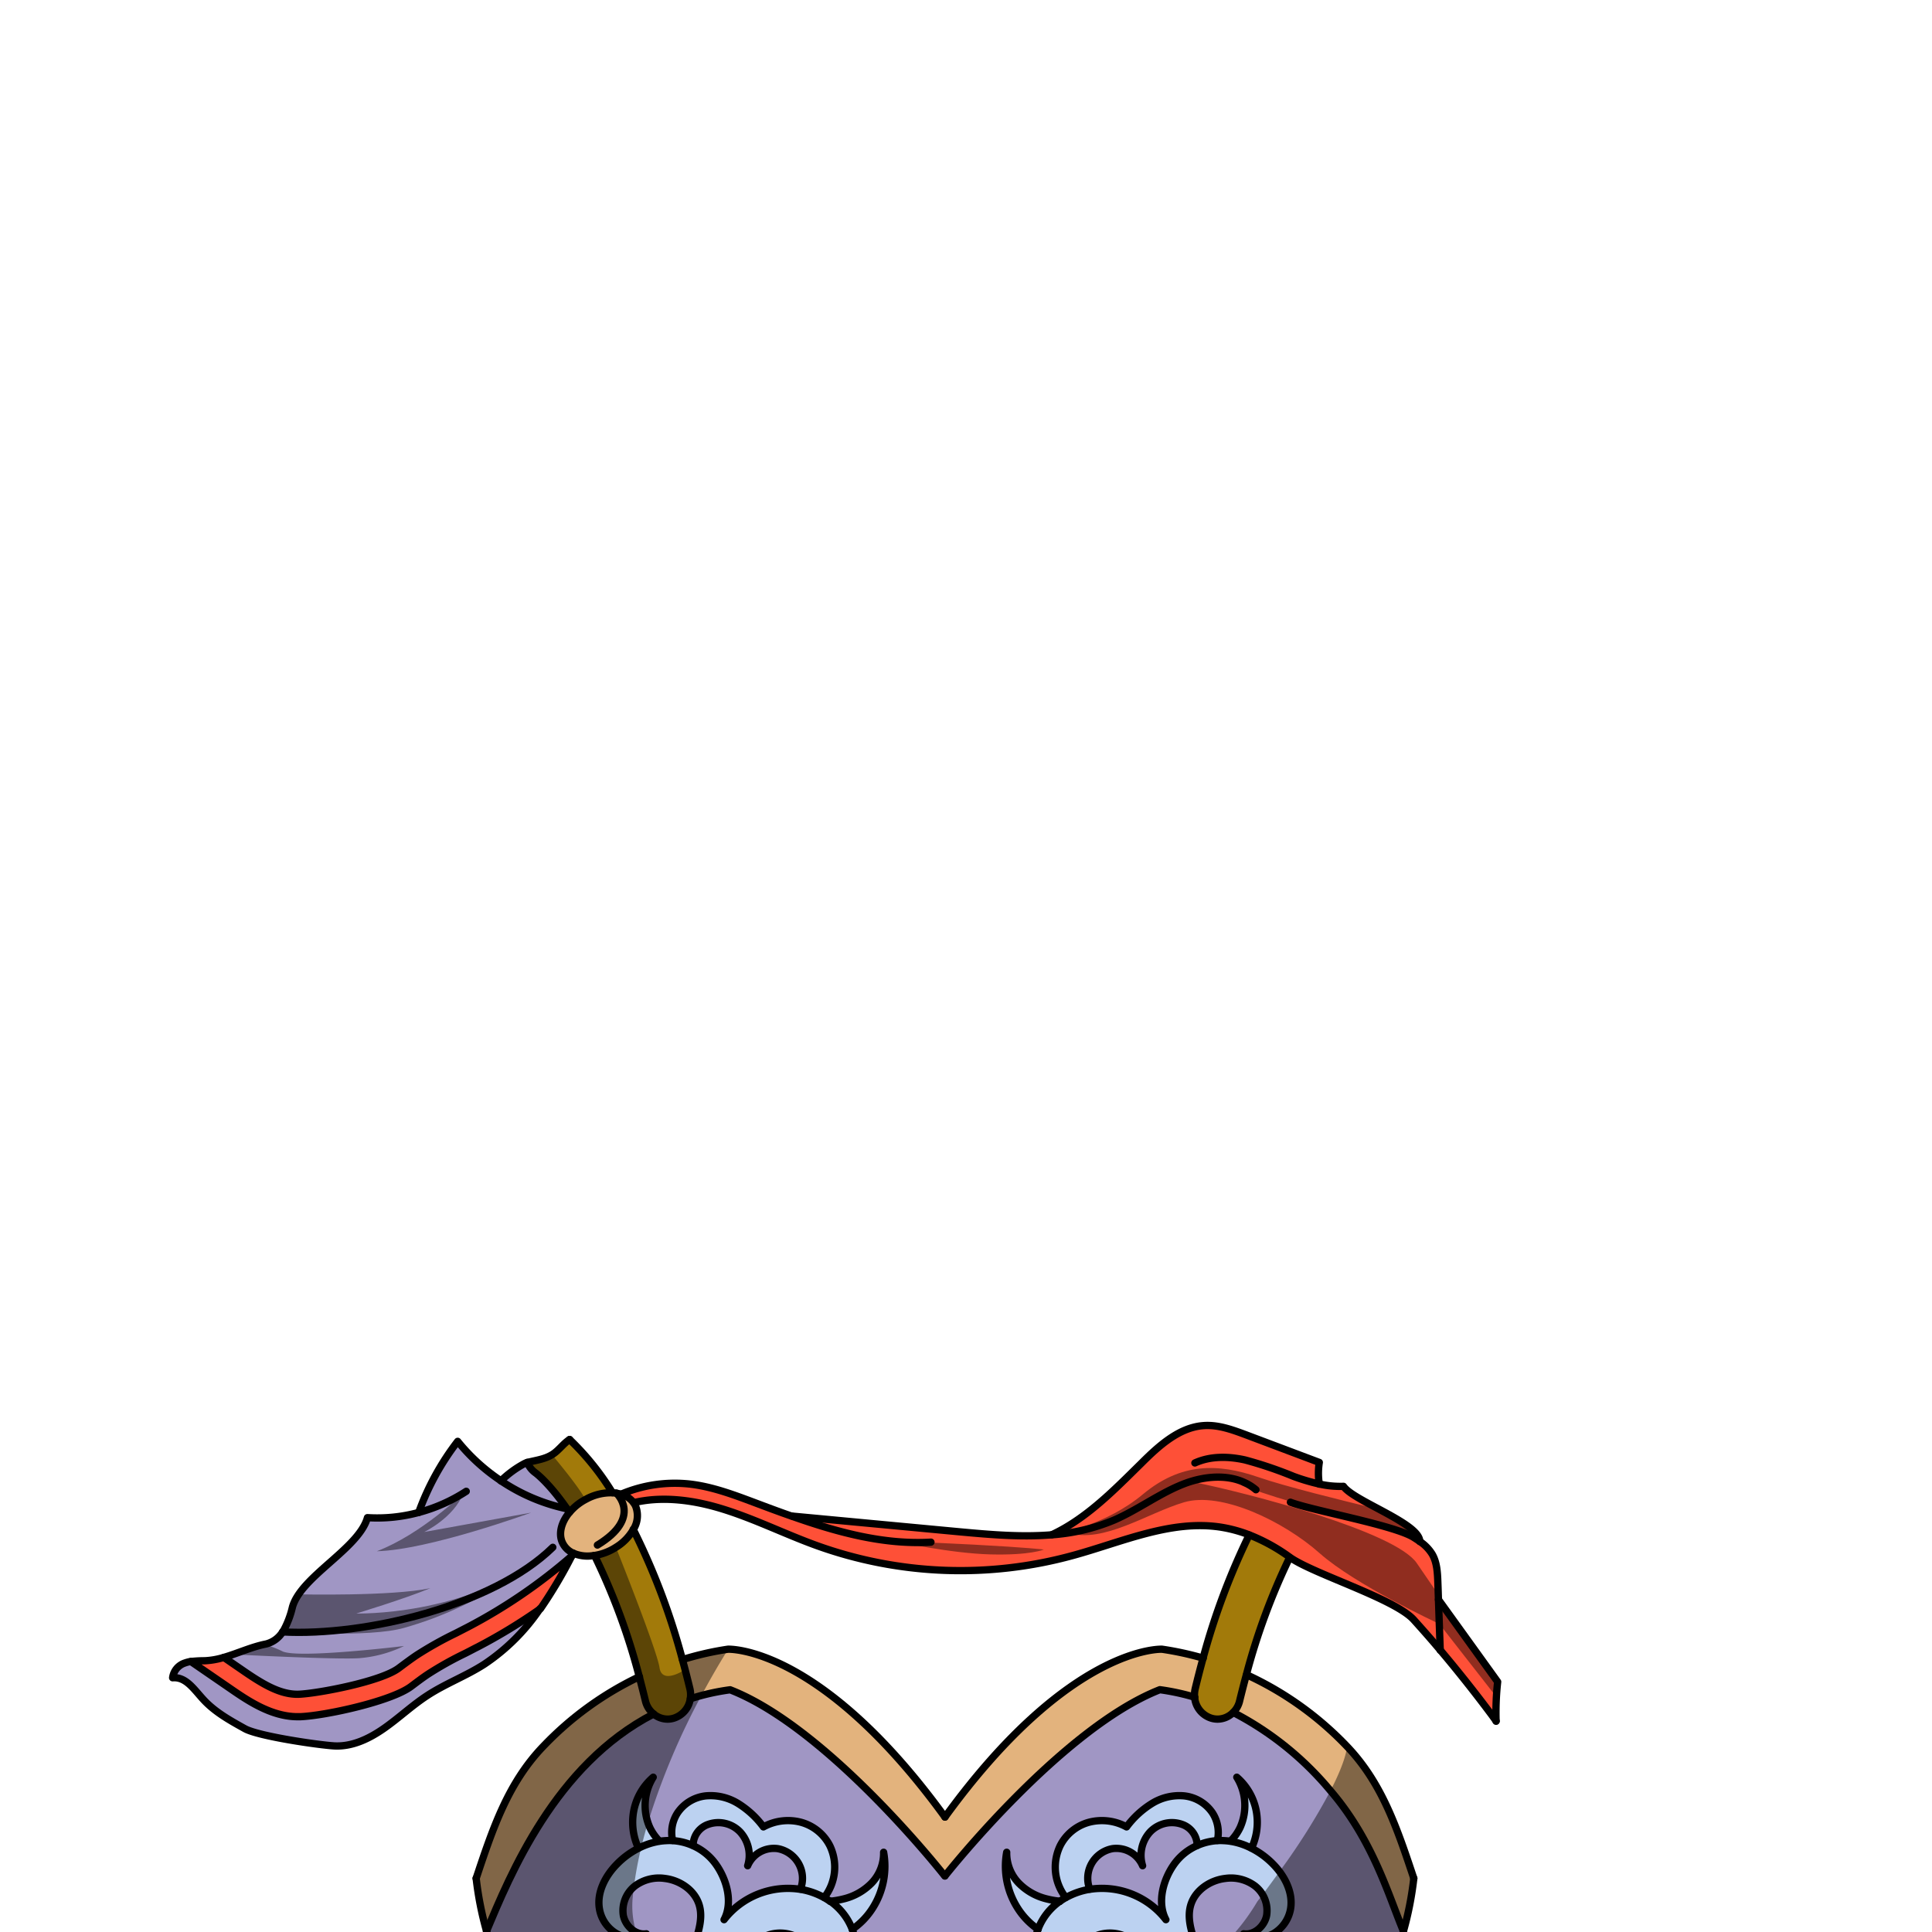 <svg xmlns="http://www.w3.org/2000/svg" viewBox="0 0 432 432">
  <defs>
    <style>.BUNTAI_MEERKAT_OUTFIT_MEERKAT_OUTFIT_9_cls-1{isolation:isolate;}.BUNTAI_MEERKAT_OUTFIT_MEERKAT_OUTFIT_9_cls-2{fill:#bcd2f1;}.BUNTAI_MEERKAT_OUTFIT_MEERKAT_OUTFIT_9_cls-3{fill:#a096c4;}.BUNTAI_MEERKAT_OUTFIT_MEERKAT_OUTFIT_9_cls-4{fill:#e3b37d;}.BUNTAI_MEERKAT_OUTFIT_MEERKAT_OUTFIT_9_cls-5{fill:#fe5037;}.BUNTAI_MEERKAT_OUTFIT_MEERKAT_OUTFIT_9_cls-6{fill:#a27a0a;}.BUNTAI_MEERKAT_OUTFIT_MEERKAT_OUTFIT_9_cls-7{fill:none;stroke:#000;stroke-linecap:round;stroke-linejoin:round;stroke-width:1.63px;}.BUNTAI_MEERKAT_OUTFIT_MEERKAT_OUTFIT_9_cls-8{opacity:0.43;mix-blend-mode:multiply;}</style>
  </defs>
  <g class="BUNTAI_MEERKAT_OUTFIT_MEERKAT_OUTFIT_9_cls-1">
    <g id="outfit">
      <path class="BUNTAI_MEERKAT_OUTFIT_MEERKAT_OUTFIT_9_cls-2" d="M197.58,414.17a9.67,9.67,0,0,1-2.65,6.85,12.93,12.93,0,0,1-6.24,3.57,19.53,19.53,0,0,1-3,.53,11,11,0,0,0-1.34-.83,11.28,11.28,0,0,0,1.77-3.32,11.06,11.06,0,0,0-.51-8.23,10.25,10.25,0,0,0-6.63-5.32,11.45,11.45,0,0,0-8.24,1.08,20.42,20.42,0,0,0-5.64-5.22,11.78,11.78,0,0,0-7.23-1.72,8.84,8.84,0,0,0-6.34,3.82,8,8,0,0,0-1.09,6.16,9.35,9.35,0,0,0-1.4,0,13.77,13.77,0,0,0-1.55.15,10.92,10.92,0,0,1-2.16-3.07,10.12,10.12,0,0,1-.43-1.08h0c-.09-.25-.16-.51-.23-.77a.36.36,0,0,1,0-.1s0,0,0-.05a1.74,1.74,0,0,1-.05-.22,2.21,2.21,0,0,1,0-.25.63.63,0,0,1,0-.19,1.8,1.8,0,0,1-.06-.32.28.28,0,0,1,0-.09.8.8,0,0,1,0-.15c0-.15,0-.3-.05-.45a.17.17,0,0,1,0-.1.34.34,0,0,1,0-.1s0-.05,0-.07a.28.28,0,0,1,0-.09c0-.07,0-.14,0-.21v-.05c0-.17,0-.35,0-.53a10.64,10.64,0,0,1,.07-1.26,2.63,2.63,0,0,1,.05-.49,12.57,12.57,0,0,1,.33-1.62c.08-.26.16-.52.26-.78a10.51,10.51,0,0,1,1.1-2.23,13.2,13.2,0,0,0-4.51,8.56,13.59,13.59,0,0,0,1.2,7.28,18.35,18.35,0,0,0-4.87,3.61c-2.51,2.57-4.44,6.2-3.86,9.85a7.94,7.94,0,0,0,3.9,5.66,6.75,6.75,0,0,0,1.21.51l.42.13.42.08a.64.64,0,0,0,.2,0l.28,0,.39,0H142l.18,0a1.54,1.54,0,0,0,.3,0l.11,0L143,433l.1,0,.18,0a2.29,2.29,0,0,0,.37-.12l.45-.17.46-.22a3.64,3.64,0,0,1-.57,0l-.38,0h-.09l-.09,0-.13,0a.31.31,0,0,1-.13,0,.08.08,0,0,1-.07,0l-.09,0-.18-.05-.31-.11-.07,0-.14-.06-.09-.05a.56.56,0,0,1-.17-.09l-.15-.08-.11-.07,0,0-.17-.12-.18-.13-.19-.16a5.38,5.38,0,0,1-.71-.72l-.13-.18A4.63,4.63,0,0,1,140,430a4.92,4.92,0,0,1-.24-.45h0v0l-.12-.28a.25.25,0,0,0,0-.07c0-.07,0-.14-.07-.2l0-.05a5.47,5.47,0,0,1-.15-.58,5.76,5.76,0,0,1-.11-1.09v-.35a.13.13,0,0,1,0-.06,4.66,4.66,0,0,1,.09-.75.15.15,0,0,1,0-.07.29.29,0,0,1,0-.09,4.54,4.54,0,0,1,.12-.5.25.25,0,0,1,0-.07s0,0,0-.06a2.47,2.47,0,0,1,.1-.29,2.09,2.09,0,0,1,.13-.35.5.5,0,0,1,0-.13l0-.07a.52.52,0,0,1,.07-.15,3.41,3.41,0,0,1,.17-.33,1.13,1.13,0,0,1,.12-.21.67.67,0,0,1,.06-.12l.11-.17.09-.14.05-.07a1.43,1.43,0,0,1,.14-.2l.18-.23.21-.24,0-.06,0,0s0,0,0-.05a4.09,4.09,0,0,1,.47-.46s0,0,.05-.05l.24-.2a9,9,0,0,1,6.73-1.69c3.45.42,6.9,2.76,7.76,6.33.61,2.5-.12,5.13-.91,7.57-.29.89-.59,1.79-.89,2.67-.22.63-.44,1.26-.68,1.88a5,5,0,0,1-.18.5c0,.06,0,.12-.07.19l-.39,1c-.05.15-.11.3-.17.44l0,.08c-.15.41-.31.81-.47,1.21-.22.57-.45,1.13-.69,1.69a2.85,2.85,0,0,1-.12.31l-.36.86-.27.63c-.16.39-.33.77-.5,1.15-.26.6-.52,1.18-.79,1.77-.07.16-.15.31-.22.47-.19.41-.37.81-.56,1.2l-.58,1.2-.3.63-.26.52c-.15.31-.3.62-.46.93-.05.09-.1.19-.14.28l0,0c-.4.79-.81,1.57-1.23,2.35-.12.23-.24.46-.37.68-.29.55-.6,1.1-.9,1.64-.07.13-.14.26-.22.38s-.28.5-.43.75-.41.73-.63,1.09l-.19.32-.73,1.22c-.13.23-.27.46-.42.68s-.28.47-.43.7-.18.3-.28.44a1.5,1.5,0,0,1-.15.23c-.24.39-.49.79-.75,1.18-.37.58-.75,1.16-1.14,1.73a2.68,2.68,0,0,1-.18.28l-.51.75-.29.42-.29.43-.3.43-.52.73c-.37.52-.74,1-1.12,1.55h0a106.28,106.28,0,0,0,19.08,6.18l.7-4.42c.29-1.32.6-2.65.91-4,.19-.82.38-1.64.58-2.46.07-.31.15-.61.22-.92,0,0,0-.05,0-.08.3-1.24.61-2.47.92-3.7a.13.13,0,0,0,0-.06c.15-.61.31-1.21.47-1.81l.48-1.82c0-.18.09-.36.14-.54.27-1,.55-2.07.84-3.11.1-.35.19-.7.29-1.05l.75-2.65,0-.11q1-3.6,2.13-7.19c1.19-3.84,2.63-7.95,5.82-10.16a8.33,8.33,0,0,1,8.06-.8c2.29,1,4.22,3.39,4,6a4.77,4.77,0,0,1-3.62,4.25,4.49,4.49,0,0,1-4.82-2.57,8.86,8.86,0,0,0,9.08,6.59c4-.34,7.48-3.62,8.61-7.67a13.16,13.16,0,0,0-.46-8.13,16.52,16.52,0,0,0,4.6-4.78A17.41,17.41,0,0,0,197.58,414.17Zm-35.64,15c2-3.87.61-9.07-1.95-12.55a12.44,12.44,0,0,0-5-4c0-.12,0-.25,0-.38a5,5,0,0,1,3.37-4.34,6.76,6.76,0,0,1,7.13,1.7,7.76,7.76,0,0,1,1.68,7.56,6.36,6.36,0,0,1,6.72-3.83,6.76,6.76,0,0,1,5.48,5.74,6.92,6.92,0,0,1-.38,3.32A18.11,18.11,0,0,0,161.94,429.21Z" />
      <path class="BUNTAI_MEERKAT_OUTFIT_MEERKAT_OUTFIT_9_cls-2" d="M288.68,425.15a.81.81,0,0,0,0-.16v-.06a.48.48,0,0,0,0-.12.34.34,0,0,0,0-.1,0,0,0,0,0,0,0l0-.32a.11.11,0,0,0,0,0,6.47,6.47,0,0,0-.15-.88,2,2,0,0,0-.05-.24.3.3,0,0,1,0-.1h0a.08.08,0,0,0,0,0c0-.13-.07-.27-.11-.4a1.8,1.8,0,0,0-.09-.28,5.33,5.33,0,0,0-.23-.63.58.58,0,0,0-.05-.14l0,0,0-.08,0-.07a.61.61,0,0,0-.05-.12l-.09-.21-.06-.12a.3.3,0,0,0,0-.08c0-.07-.07-.15-.1-.21a2.12,2.12,0,0,0-.11-.21c-.07-.14-.14-.28-.22-.42l-.17-.28a.8.8,0,0,0-.09-.14c-.15-.25-.32-.49-.48-.73l0-.05s0,0,0-.05l-.26-.34c-.21-.28-.43-.56-.66-.82s-.46-.52-.7-.77a18.35,18.35,0,0,0-4.87-3.61,13.68,13.68,0,0,0,1.2-7.28,13.24,13.24,0,0,0-4.51-8.56,12,12,0,0,1,.76,11.21,10.89,10.89,0,0,1-2.15,3.07,13.72,13.72,0,0,0-1.56-.15,9.22,9.22,0,0,0-1.39,0,8.09,8.09,0,0,0-1.09-6.16,8.86,8.86,0,0,0-6.35-3.82,11.73,11.73,0,0,0-7.22,1.72,20.46,20.46,0,0,0-5.65,5.22,11.45,11.45,0,0,0-8.24-1.08,10.21,10.21,0,0,0-6.62,5.32,11.06,11.06,0,0,0-.52,8.23,11.52,11.52,0,0,0,1.77,3.32,10.18,10.18,0,0,0-1.33.83h0a19.2,19.2,0,0,1-3-.53,13,13,0,0,1-6.25-3.57,9.67,9.67,0,0,1-2.65-6.85,17.42,17.42,0,0,0,2.43,12.45,16.39,16.39,0,0,0,4.6,4.78,13.17,13.17,0,0,0-.47,8.13c1.14,4.05,4.64,7.33,8.62,7.67a8.85,8.85,0,0,0,9.07-6.59,4.49,4.49,0,0,1-4.82,2.57,4.78,4.78,0,0,1-3.62-4.25c-.2-2.62,1.73-5,4-6a8.33,8.33,0,0,1,8.06.8c3.19,2.21,4.64,6.32,5.82,10.16.1.31.19.62.29.94l.48,1.6c0,.1.06.2.08.29.14.44.26.87.39,1.31.07.2.13.4.18.59.16.53.31,1.06.46,1.59s.23.77.33,1.15c.05.14.08.28.13.42q.93,3.28,1.8,6.58l.17.65,0,.13c.06.21.12.42.17.64l.09.34c.16.61.32,1.22.47,1.82l.15.61c.06.21.11.41.16.62l.24.95.36,1.45c0,.12.06.24.08.36q.9,3.7,1.73,7.43l1.14,4.32a106.17,106.17,0,0,0,18.65-6.08h0c-.44-.59-.86-1.17-1.28-1.77l-.52-.74c-.07-.1-.15-.2-.22-.31h0c-.26-.37-.51-.73-.75-1.1-.39-.57-.77-1.13-1.14-1.7l-.06-.09c-.34-.52-.68-1-1-1.57-.09-.14-.18-.27-.26-.41l-.18-.28-.18-.29-.28-.46-.24-.39c-.08-.12-.15-.24-.22-.36a2.36,2.36,0,0,1-.15-.25c-.2-.31-.39-.63-.57-1s-.29-.47-.42-.71c-.38-.64-.74-1.27-1.1-1.92l-.09-.15a1.19,1.19,0,0,0-.09-.15l-.55-1c-.12-.21-.24-.43-.35-.65l-.19-.36h0c-.42-.78-.83-1.56-1.23-2.35l-.24-.47-.55-1.11-.39-.8a.38.38,0,0,1-.06-.13c-.19-.36-.35-.71-.52-1.07,0-.09-.09-.17-.12-.26l-.1-.21c-.15-.32-.3-.64-.44-1-.29-.62-.57-1.23-.84-1.85-.35-.79-.69-1.59-1-2.39-.14-.31-.26-.62-.39-.94l-.05-.12a2.29,2.29,0,0,1-.1-.23.06.06,0,0,1,0,0c-.21-.51-.42-1-.62-1.55l0,0c-.2-.52-.4-1-.59-1.57l-.35-.93c-.19-.52-.38-1-.56-1.57-.11-.29-.22-.6-.33-.9v0a.88.88,0,0,0-.05-.15c-.27-.79-.54-1.58-.79-2.37-.8-2.44-1.53-5.07-.92-7.57.86-3.57,4.32-5.91,7.77-6.33a9.05,9.05,0,0,1,6.73,1.69,3.47,3.47,0,0,1,.29.25.86.86,0,0,1,.14.13l0,0,.11.11a5.12,5.12,0,0,1,.45.49l.09.11a.76.76,0,0,1,.08.11.64.64,0,0,1,.1.13s0,0,0,0h0l.14.21.11.16.07.11v0l0,0s.05.08.07.13a1.67,1.67,0,0,1,.12.23l0,0a2.39,2.39,0,0,1,.13.28,1.31,1.31,0,0,1,.12.27,1.45,1.45,0,0,1,.11.26h0a1.72,1.72,0,0,1,.07.21l.06.16c0,.05,0,.09,0,.13.05.2.1.4.14.6s.05.28.07.42,0,.07,0,.1v0a.57.57,0,0,1,0,.13.49.49,0,0,1,0,.12,5.65,5.65,0,0,1,0,.92,4.25,4.25,0,0,1-.08.61c-.48,2.45-2.81,4.45-5.14,4.09a7.09,7.09,0,0,0,6.61,0,7.94,7.94,0,0,0,3.9-5.66,9.22,9.22,0,0,0,.09-1.17.61.61,0,0,0,0-.14v-.12A.41.41,0,0,0,288.68,425.15Zm-26.07-8.49c-2.55,3.48-4,8.68-1.95,12.55a18.1,18.1,0,0,0-17-6.79,6.75,6.75,0,0,1,5.09-9.06,6.38,6.38,0,0,1,6.73,3.83,7.78,7.78,0,0,1,1.67-7.56,6.77,6.77,0,0,1,7.14-1.7,5,5,0,0,1,3.37,4.34c0,.13,0,.26,0,.38A12.57,12.57,0,0,0,262.61,416.66Z" />
      <path class="BUNTAI_MEERKAT_OUTFIT_MEERKAT_OUTFIT_9_cls-3" d="M165.44,409.63a6.74,6.74,0,0,0-7.13-1.7,5,5,0,0,0-3.37,4.33c0,.14,0,.27,0,.39a12.44,12.44,0,0,1,5,4c2.56,3.48,4,8.68,1.95,12.55a18.1,18.1,0,0,1,17-6.79,6.75,6.75,0,0,0-5.09-9.06,6.37,6.37,0,0,0-6.72,3.82A7.77,7.77,0,0,0,165.44,409.63Z" />
      <path class="BUNTAI_MEERKAT_OUTFIT_MEERKAT_OUTFIT_9_cls-3" d="M267.65,412.65c0-.12,0-.25,0-.39a5,5,0,0,0-3.38-4.33,6.74,6.74,0,0,0-7.13,1.7,7.76,7.76,0,0,0-1.67,7.55,6.39,6.39,0,0,0-6.73-3.82,6.75,6.75,0,0,0-5.09,9.06,18.1,18.1,0,0,1,17,6.79c-2-3.87-.6-9.07,1.95-12.55A12.44,12.44,0,0,1,267.65,412.65Z" />
      <path class="BUNTAI_MEERKAT_OUTFIT_MEERKAT_OUTFIT_9_cls-3" d="M313.81,431.8h0a72.06,72.06,0,0,1-4.21,11.28c-5,10.57-9.82,19.75-19,26.47,0,0-1.58.84-4.33,2h0a132.87,132.87,0,0,1-17.51-32.64c-.6-1.65-1.18-3.32-1.72-5-.8-2.44-1.53-5.07-.92-7.58.86-3.56,4.32-5.9,7.77-6.32a9,9,0,0,1,6.72,1.69,7,7,0,0,1,1.65,1.89,6.68,6.68,0,0,1,.93,4.7c-.48,2.45-2.81,4.45-5.14,4.09a7.12,7.12,0,0,0,6.61,0,8,8,0,0,0,3.9-5.66,11.14,11.14,0,0,0-2.5-8.26,16,16,0,0,0-1.36-1.59,18.23,18.23,0,0,0-4.88-3.61,13.59,13.59,0,0,0,1.2-7.28,13.19,13.19,0,0,0-4.5-8.56,12,12,0,0,1,.76,11.21,10.89,10.89,0,0,1-2.15,3.07,13.72,13.72,0,0,0-1.56-.15,10.75,10.75,0,0,0-1.39,0,8.07,8.07,0,0,0-1.09-6.15,8.79,8.79,0,0,0-6.35-3.82,11.66,11.66,0,0,0-7.22,1.72,20.46,20.46,0,0,0-5.65,5.22,11.45,11.45,0,0,0-8.24-1.08,10.21,10.21,0,0,0-6.62,5.32,11.06,11.06,0,0,0-.52,8.23,11.34,11.34,0,0,0,1.77,3.31,11.46,11.46,0,0,0-1.33.84h0a20.42,20.42,0,0,1-3-.53,13,13,0,0,1-6.25-3.57,9.67,9.67,0,0,1-2.65-6.85,17.43,17.43,0,0,0,2.42,12.44,16.34,16.34,0,0,0,4.61,4.79,13.16,13.16,0,0,0-.47,8.13c1.14,4.05,4.64,7.33,8.61,7.67a8.87,8.87,0,0,0,9.08-6.59,4.51,4.51,0,0,1-4.82,2.57,4.79,4.79,0,0,1-3.62-4.25,6.41,6.41,0,0,1,4-6,8.36,8.36,0,0,1,8.06.79c3.19,2.22,4.64,6.33,5.82,10.16l.29.95q4.29,14.1,7.5,28.53l1.14,4.31h0c-17.09,3.83-40.17,4.13-56.35-14.58-16.05,18.55-38.86,18.42-55.91,14.67l.7-4.41q2.49-11.24,5.66-22.28,1-3.61,2.13-7.2c1.18-3.83,2.63-7.94,5.82-10.16a8.36,8.36,0,0,1,8.06-.79,6.41,6.41,0,0,1,4,6,4.78,4.78,0,0,1-3.62,4.25,4.51,4.51,0,0,1-4.82-2.57,8.88,8.88,0,0,0,9.08,6.59c4-.34,7.47-3.62,8.61-7.67a13.23,13.23,0,0,0-.46-8.13,16.44,16.44,0,0,0,4.6-4.79,17.43,17.43,0,0,0,2.42-12.44,9.67,9.67,0,0,1-2.65,6.85,13,13,0,0,1-6.25,3.57,20.42,20.42,0,0,1-3,.53h0a11.46,11.46,0,0,0-1.33-.84,11.05,11.05,0,0,0,1.26-11.54,10.25,10.25,0,0,0-6.63-5.32,11.45,11.45,0,0,0-8.24,1.08,20.42,20.42,0,0,0-5.64-5.22,11.71,11.71,0,0,0-7.23-1.72,8.77,8.77,0,0,0-6.34,3.82,8,8,0,0,0-1.09,6.15,10.9,10.9,0,0,0-1.4,0,14.17,14.17,0,0,0-1.56.15,11.09,11.09,0,0,1-2.15-3.07,8,8,0,0,1-.43-1.09,12,12,0,0,1,1.2-10.12,13.2,13.2,0,0,0-4.51,8.56,13.59,13.59,0,0,0,1.2,7.28,18.35,18.35,0,0,0-4.87,3.61c-2.51,2.57-4.44,6.2-3.86,9.85a7.94,7.94,0,0,0,3.9,5.66,7.08,7.08,0,0,0,4.71.71,6.86,6.86,0,0,0,1.89-.66,3.86,3.86,0,0,1-2.24-.35,5.4,5.4,0,0,1-2.9-3.74,7,7,0,0,1,2.34-6.39l.24-.2a9,9,0,0,1,6.72-1.69c3.45.42,6.91,2.76,7.77,6.32.61,2.51-.12,5.14-.91,7.58q-1.8,5.54-4,10.87a131.67,131.67,0,0,1-15.18,26.78h0c-2.76-1.19-4.34-2-4.34-2a69.84,69.84,0,0,1-21.64-26.47c-1.71-3.62-.45-7.4-1.54-11.28h0c5.23-12.42,15.3-37.21,37.37-48.56a4.89,4.89,0,0,0,3.14,1.16,4.71,4.71,0,0,0,1.28-.18,5.34,5.34,0,0,0,3.79-4.38c.8-.26,1.59-.49,2.41-.71a49.88,49.88,0,0,1,6.48-1.31c22.07,8.59,48,41.64,48,41.64s26-33,48.05-41.64a51.52,51.52,0,0,1,7.81,1.69,5.34,5.34,0,0,0,3.83,4.71,4.71,4.71,0,0,0,1.28.18,4.93,4.93,0,0,0,3.51-1.49,70.11,70.11,0,0,1,21.7,17.47C307,411.48,310.55,424.05,313.81,431.8Z" />
      <path class="BUNTAI_MEERKAT_OUTFIT_MEERKAT_OUTFIT_9_cls-4" d="M316.13,420a74.3,74.3,0,0,1-2.32,11.83c-3.26-7.75-6.77-20.32-16.33-31.42a70.11,70.11,0,0,0-21.7-17.47,5.29,5.29,0,0,0,1.45-2.61c.49-2,1-4,1.51-5.86l1,.47a73.19,73.19,0,0,1,21.44,15.55C309.06,398.7,312.43,408.89,316.13,420Z" />
      <path class="BUNTAI_MEERKAT_OUTFIT_MEERKAT_OUTFIT_9_cls-4" d="M267.29,377.6a5.89,5.89,0,0,0-.13,1.91,51.52,51.52,0,0,0-7.81-1.69c-22.08,8.59-48.05,41.64-48.05,41.64s-26-33-48-41.64c-.53.08-1.06.15-1.58.24l-.16,0c-.52.08-1,.18-1.55.28l-.14,0-1.44.32h-.07l-1.54.4-1.21.34-1.2.37a5.67,5.67,0,0,0-.09-2.24q-.81-3.37-1.67-6.51a68.09,68.09,0,0,1,10.15-2.32s20.52-1,48.54,37.53c28-38.57,48.54-37.53,48.54-37.53a69,69,0,0,1,9.2,2Q268.14,374.07,267.29,377.6Z" />
      <path class="BUNTAI_MEERKAT_OUTFIT_MEERKAT_OUTFIT_9_cls-4" d="M146.16,383.24c-22.07,11.35-32.14,36.14-37.37,48.56A74.3,74.3,0,0,1,106.47,420c3.7-11.08,7.08-21.27,15-29.51a73,73,0,0,1,21.43-15.55l.09,0q.7,2.63,1.38,5.43A5.32,5.32,0,0,0,146.16,383.24Z" />
      <path class="BUNTAI_MEERKAT_OUTFIT_MEERKAT_OUTFIT_9_cls-5" d="M321.64,357.68l13.24,18.38a63.21,63.21,0,0,0-.35,8.81c-.46-.65-.93-1.3-1.4-1.92Q327.79,375.8,322,369C321.9,365.23,321.78,361.46,321.64,357.68Z" />
      <path class="BUNTAI_MEERKAT_OUTFIT_MEERKAT_OUTFIT_9_cls-5" d="M322,369q-2.9-3.43-5.91-6.77c-4.23-4.7-22.66-10.31-27.72-14a40.81,40.81,0,0,0-9.09-5,30.7,30.7,0,0,0-6.21-1.71c-11.21-1.79-22.23,3.28-33.21,6.32a95,95,0,0,1-57.34-2.25c-7.41-2.68-14.52-6.29-22.06-8.48-6.11-1.76-12.68-2.54-18.79-1.09a5.2,5.2,0,0,0-2.8-1.92,30.7,30.7,0,0,1,15.51-2.24c4.8.57,9.43,2.28,14,4,2.88,1.08,5.77,2.16,8.69,3.18l37.45,3.47c6.83.62,13.83,1.23,20.63.67a38.62,38.62,0,0,0,5-2.82c5.51-3.63,10.22-8.44,15-13.14,4-4,8.58-8.13,14.08-8.46,3.21-.2,6.35.95,9.4,2.09L295,327a15.18,15.18,0,0,0,0,4.85,21.51,21.51,0,0,0,5.37.51c1,1.46,4.49,3.27,8.07,5.18h0c3.87,2.07,7.83,4.26,8.77,6.26a2,2,0,0,1,.21.89,9.19,9.19,0,0,1,2.77,2.85c1.08,1.87,1.18,4.18,1.26,6.37,0,.89.07,1.79.09,2.68v0c0,.36,0,.72,0,1.08.07,1.81.13,3.61.19,5.42Z" />
      <path class="BUNTAI_MEERKAT_OUTFIT_MEERKAT_OUTFIT_9_cls-4" d="M141.62,342a11.21,11.21,0,0,1-3.93,4,12.31,12.31,0,0,1-4.76,1.81c-.22,0-.44.06-.67.08a8,8,0,0,1-4.08-.6,4.78,4.78,0,0,1-2.45-2.42c-.89-2-.19-4.56,1.6-6.69a.76.76,0,0,1,.09-.09h0a11.88,11.88,0,0,1,3.48-2.79l.51-.27a11.61,11.61,0,0,1,5.52-1.24,8.27,8.27,0,0,1,.87.09,6.52,6.52,0,0,1,1.1.25,5.2,5.2,0,0,1,2.8,1.92,3.92,3.92,0,0,1,.45.8A5.8,5.8,0,0,1,141.62,342Z" />
      <path class="BUNTAI_MEERKAT_OUTFIT_MEERKAT_OUTFIT_9_cls-6" d="M279.32,343.23A154.66,154.66,0,0,0,269,370.8q-.9,3.27-1.75,6.8a5.89,5.89,0,0,0-.13,1.91,5.34,5.34,0,0,0,3.83,4.71,4.71,4.71,0,0,0,1.28.18,4.93,4.93,0,0,0,3.51-1.49,5.29,5.29,0,0,0,1.45-2.61c.49-2,1-4,1.51-5.86a145.37,145.37,0,0,1,9.66-26.16A40.79,40.79,0,0,0,279.32,343.23Z" />
      <path class="BUNTAI_MEERKAT_OUTFIT_MEERKAT_OUTFIT_9_cls-6" d="M154.37,379.84a5.34,5.34,0,0,1-3.79,4.38,4.71,4.71,0,0,1-1.28.18,4.89,4.89,0,0,1-3.14-1.16,5.32,5.32,0,0,1-1.83-2.94q-.68-2.81-1.38-5.43a144.19,144.19,0,0,0-10-27.07,12.31,12.31,0,0,0,4.76-1.81,11.21,11.21,0,0,0,3.93-4,153.08,153.08,0,0,1,11,29.11q.85,3.14,1.67,6.51A5.67,5.67,0,0,1,154.37,379.84Z" />
      <path class="BUNTAI_MEERKAT_OUTFIT_MEERKAT_OUTFIT_9_cls-6" d="M136.94,333.77a11.61,11.61,0,0,0-5.52,1.24l-.51.27h0l-.5.28-.45.29a11,11,0,0,0-1.5,1.16,9.06,9.06,0,0,0-1,1.05h0a.76.76,0,0,0-.09.09l-.55-.8a47.13,47.13,0,0,0-5.43-6.59l-.11-.11-.08-.09a13,13,0,0,0-1.38-1.2,5.44,5.44,0,0,1-1.89-2.37c1.87-.48,3.83-.72,5.48-1.7a3.22,3.22,0,0,0,.39-.25c1.29-.9,2.24-2.27,3.54-3.13l.07-.05A59.31,59.31,0,0,1,136.94,333.77Z" />
      <path class="BUNTAI_MEERKAT_OUTFIT_MEERKAT_OUTFIT_9_cls-5" d="M127.85,347.92a103.45,103.45,0,0,1-7,11.79,124.28,124.28,0,0,1-14,8.53c-1,.5-1.92,1-2.88,1.48a76.66,76.66,0,0,0-8.33,4.67c-1.24.83-2.45,1.75-3.73,2.71-4.39,3.3-19.1,6.53-24.79,6.76h-.57c-5.92,0-11.23-3.65-15.13-6.34l-8.73-6a26.25,26.25,0,0,1,3.08-.17,17.72,17.72,0,0,0,4.29-.75L54,373.31c4.53,3.13,8.64,5.72,12.94,5.52S85.16,376,89.16,373c1.27-.95,2.59-1.94,3.93-2.85a81.45,81.45,0,0,1,8.82-4.95l2.84-1.46A120,120,0,0,0,127.85,347.92Z" />
      <path class="BUNTAI_MEERKAT_OUTFIT_MEERKAT_OUTFIT_9_cls-3" d="M128.18,347.28l-.33.64a120,120,0,0,1-23.1,15.81l-2.84,1.46a81.45,81.45,0,0,0-8.82,4.95c-1.34.91-2.66,1.9-3.93,2.85-4,3-18,5.68-22.23,5.84s-8.41-2.39-12.94-5.52l-3.94-2.72c.7-.19,1.39-.42,2.09-.66h0a61.53,61.53,0,0,1,6.91-2.21c.14,0,.28-.07.43-.09a6.12,6.12,0,0,0,3.7-2.72c.11-.15.2-.3.3-.46A15.8,15.8,0,0,0,64.93,361c.16-.54.31-1.09.46-1.63,1.91-6.88,14.86-13.13,16.77-20a35.45,35.45,0,0,0,11.46-1.16,58.49,58.49,0,0,1,8.72-15.9,43.32,43.32,0,0,0,9.68,8.82h0a23.15,23.15,0,0,1,5.21-3.83,4.51,4.51,0,0,1,.66-.27,5.44,5.44,0,0,0,1.89,2.37,13,13,0,0,1,1.38,1.2l.08.09.11.11a47.13,47.13,0,0,1,5.43,6.59l.55.8c-1.79,2.13-2.49,4.65-1.6,6.69A4.78,4.78,0,0,0,128.18,347.28Z" />
      <path class="BUNTAI_MEERKAT_OUTFIT_MEERKAT_OUTFIT_9_cls-3" d="M104,369.72a76.66,76.66,0,0,0-8.33,4.67c-1.24.83-2.45,1.75-3.73,2.71-4.39,3.3-19.1,6.53-24.79,6.76h-.57c-5.92,0-11.23-3.65-15.13-6.34l-8.73-6a6.8,6.8,0,0,0-1.31.33,4,4,0,0,0-2.77,3.31c3-.24,4.76,2.58,6.89,4.88,2.61,2.83,6,4.69,9.27,6.51,3.12,1.71,16.53,3.65,20,3.85,4,.21,7.79-1.61,11.1-3.92s6.29-5.14,9.67-7.34c4.07-2.67,8.65-4.36,12.75-7a45.49,45.49,0,0,0,12.49-12.44,124.28,124.28,0,0,1-14,8.53C105.88,368.74,104.92,369.24,104,369.72Z" />
      <path class="BUNTAI_MEERKAT_OUTFIT_MEERKAT_OUTFIT_9_cls-7" d="M112,331.11a42,42,0,0,0,14.76,6.26" />
      <path class="BUNTAI_MEERKAT_OUTFIT_MEERKAT_OUTFIT_9_cls-7" d="M93.62,338.19a58.49,58.49,0,0,1,8.72-15.9,43.32,43.32,0,0,0,9.68,8.82" />
      <path class="BUNTAI_MEERKAT_OUTFIT_MEERKAT_OUTFIT_9_cls-7" d="M127.85,347.92l.33-.64" />
      <path class="BUNTAI_MEERKAT_OUTFIT_MEERKAT_OUTFIT_9_cls-7" d="M42.68,371.51a6.8,6.8,0,0,0-1.31.33,4,4,0,0,0-2.77,3.31c3-.24,4.76,2.58,6.89,4.88,2.61,2.83,6,4.69,9.27,6.51,3.12,1.71,16.53,3.65,20,3.85,4,.21,7.79-1.61,11.1-3.92s6.29-5.14,9.67-7.34c4.07-2.67,8.65-4.36,12.75-7a45.49,45.49,0,0,0,12.49-12.44" />
      <path class="BUNTAI_MEERKAT_OUTFIT_MEERKAT_OUTFIT_9_cls-7" d="M104.25,333.46a37.08,37.08,0,0,1-10.63,4.73,35.45,35.45,0,0,1-11.46,1.16c-1.91,6.89-14.86,13.14-16.77,20a20.58,20.58,0,0,1-1.89,5.07c-.1.16-.19.31-.3.46a6.12,6.12,0,0,1-3.7,2.72c-3.19.62-6.3,2.08-9.45,3" />
      <path class="BUNTAI_MEERKAT_OUTFIT_MEERKAT_OUTFIT_9_cls-7" d="M63.2,364.9c18.22,1,47-5.79,60.41-18.92" />
      <path class="BUNTAI_MEERKAT_OUTFIT_MEERKAT_OUTFIT_9_cls-7" d="M127.85,347.92a103.45,103.45,0,0,1-7,11.79,124.28,124.28,0,0,1-14,8.53c-1,.5-1.92,1-2.88,1.48a76.66,76.66,0,0,0-8.33,4.67c-1.24.83-2.45,1.75-3.73,2.71-4.39,3.3-19.1,6.53-24.79,6.76h-.57c-5.92,0-11.23-3.65-15.13-6.34l-8.73-6a26.25,26.25,0,0,1,3.08-.17,17.72,17.72,0,0,0,4.29-.75L54,373.31c4.53,3.13,8.64,5.72,12.94,5.52S85.16,376,89.16,373c1.27-.95,2.59-1.94,3.93-2.85a81.45,81.45,0,0,1,8.82-4.95l2.84-1.46A120,120,0,0,0,127.85,347.92Z" />
      <path class="BUNTAI_MEERKAT_OUTFIT_MEERKAT_OUTFIT_9_cls-7" d="M141.62,342a11.21,11.21,0,0,1-3.93,4,12.31,12.31,0,0,1-4.76,1.81c-.22,0-.44.06-.67.08a8,8,0,0,1-4.08-.6,4.78,4.78,0,0,1-2.45-2.42c-.89-2-.19-4.56,1.6-6.69a.76.76,0,0,1,.09-.09h0a11.88,11.88,0,0,1,3.48-2.79l.51-.27a11.61,11.61,0,0,1,5.52-1.24,8.27,8.27,0,0,1,.87.09,6.52,6.52,0,0,1,1.1.25,5.2,5.2,0,0,1,2.8,1.92,3.92,3.92,0,0,1,.45.8A5.8,5.8,0,0,1,141.62,342Z" />
      <path class="BUNTAI_MEERKAT_OUTFIT_MEERKAT_OUTFIT_9_cls-7" d="M132.93,347.8a144.19,144.19,0,0,1,10,27.07q.7,2.63,1.38,5.43a5.32,5.32,0,0,0,1.83,2.94,4.89,4.89,0,0,0,3.14,1.16,4.71,4.71,0,0,0,1.28-.18,5.34,5.34,0,0,0,3.79-4.38,5.67,5.67,0,0,0-.09-2.24q-.81-3.37-1.67-6.51a153.08,153.08,0,0,0-11-29.11" />
      <path class="BUNTAI_MEERKAT_OUTFIT_MEERKAT_OUTFIT_9_cls-7" d="M127.37,321.88a59.31,59.31,0,0,1,9.57,11.89" />
      <path class="BUNTAI_MEERKAT_OUTFIT_MEERKAT_OUTFIT_9_cls-7" d="M127.33,338.17l-.55-.8c-4-5.77-6.93-7.95-7-8a5.44,5.44,0,0,1-1.89-2.37" />
      <path class="BUNTAI_MEERKAT_OUTFIT_MEERKAT_OUTFIT_9_cls-7" d="M279.32,343.23A154.66,154.66,0,0,0,269,370.8q-.9,3.27-1.75,6.8a5.89,5.89,0,0,0-.13,1.91,5.34,5.34,0,0,0,3.83,4.71,4.71,4.71,0,0,0,1.28.18,4.93,4.93,0,0,0,3.51-1.49,5.29,5.29,0,0,0,1.45-2.61c.49-2,1-4,1.51-5.86a145.37,145.37,0,0,1,9.66-26.16" />
      <path class="BUNTAI_MEERKAT_OUTFIT_MEERKAT_OUTFIT_9_cls-7" d="M127.37,321.88l-.07.05c-1.3.86-2.25,2.23-3.54,3.13a3.22,3.22,0,0,1-.39.25c-1.65,1-3.61,1.22-5.48,1.7a4.51,4.51,0,0,0-.66.27,23.15,23.15,0,0,0-5.21,3.83h0" />
      <path class="BUNTAI_MEERKAT_OUTFIT_MEERKAT_OUTFIT_9_cls-7" d="M141.71,336c6.11-1.45,12.68-.67,18.78,1.09,7.55,2.19,14.66,5.8,22.07,8.48a94.92,94.92,0,0,0,57.33,2.24c11-3,22-8.1,33.22-6.31a30.68,30.68,0,0,1,6.21,1.7,40.79,40.79,0,0,1,9.08,5c5.06,3.66,23.5,9.27,27.73,14,2,2.22,4,4.48,5.91,6.76q5.74,6.8,11.09,13.94c.47.62.94,1.27,1.4,1.92" />
      <path class="BUNTAI_MEERKAT_OUTFIT_MEERKAT_OUTFIT_9_cls-7" d="M208.16,344.83c-10.57.62-20.94-2.22-31.06-5.79-2.92-1-5.81-2.1-8.69-3.18-4.56-1.71-9.19-3.42-14-4a30.7,30.7,0,0,0-15.51,2.24" />
      <path class="BUNTAI_MEERKAT_OUTFIT_MEERKAT_OUTFIT_9_cls-7" d="M280.83,333.11c-4.49-3.75-11-3.34-16.33-1.23s-10.08,5.7-15.36,8a43.93,43.93,0,0,1-14,3.31c-6.8.56-13.81-.05-20.63-.68L177.1,339" />
      <path class="BUNTAI_MEERKAT_OUTFIT_MEERKAT_OUTFIT_9_cls-7" d="M235.18,343.18a38.62,38.62,0,0,0,5-2.82c5.51-3.63,10.22-8.44,15-13.14,4-4,8.57-8.13,14.08-8.46,3.21-.2,6.35.95,9.4,2.09L295,327a15.18,15.18,0,0,0,0,4.85" />
      <path class="BUNTAI_MEERKAT_OUTFIT_MEERKAT_OUTFIT_9_cls-7" d="M321.64,357.68l13.24,18.38a63.21,63.21,0,0,0-.35,8.81" />
      <path class="BUNTAI_MEERKAT_OUTFIT_MEERKAT_OUTFIT_9_cls-7" d="M288.54,335.9c4.77,1.84,23.24,5.12,27.59,7.88.45.29.91.58,1.35.9a9.3,9.3,0,0,1,2.77,2.85c1.08,1.87,1.18,4.17,1.26,6.37.05,1.26.09,2.52.13,3.78.14,3.78.26,7.55.4,11.33" />
      <path class="BUNTAI_MEERKAT_OUTFIT_MEERKAT_OUTFIT_9_cls-7" d="M267.18,327.12c3.49-1.58,7.49-1.5,11.22-.67a89.55,89.55,0,0,1,10.86,3.68,44.57,44.57,0,0,0,5.78,1.71,21.51,21.51,0,0,0,5.37.51c1,1.46,4.49,3.27,8.07,5.18h0c3.87,2.07,7.83,4.26,8.77,6.26a2,2,0,0,1,.21.89" />
      <path class="BUNTAI_MEERKAT_OUTFIT_MEERKAT_OUTFIT_9_cls-7" d="M211.3,463.09c-16.05,18.55-38.86,18.42-55.91,14.67a105.6,105.6,0,0,1-19.08-6.17c-2.76-1.19-4.34-2-4.34-2a69.84,69.84,0,0,1-21.64-26.47c-1.71-3.62-.45-7.4-1.54-11.28" />
      <path class="BUNTAI_MEERKAT_OUTFIT_MEERKAT_OUTFIT_9_cls-7" d="M108.79,431.8A74.3,74.3,0,0,1,106.47,420" />
      <path class="BUNTAI_MEERKAT_OUTFIT_MEERKAT_OUTFIT_9_cls-7" d="M106.47,420c3.7-11.08,7.08-21.27,15-29.51a73,73,0,0,1,21.43-15.55l.09,0" />
      <path class="BUNTAI_MEERKAT_OUTFIT_MEERKAT_OUTFIT_9_cls-7" d="M211.3,406.3c-28-38.57-48.54-37.53-48.54-37.53a68.09,68.09,0,0,0-10.15,2.32" />
      <path class="BUNTAI_MEERKAT_OUTFIT_MEERKAT_OUTFIT_9_cls-7" d="M146.16,383.24c-22.07,11.35-32.14,36.14-37.37,48.56h0" />
      <path class="BUNTAI_MEERKAT_OUTFIT_MEERKAT_OUTFIT_9_cls-7" d="M154.37,379.84a51.41,51.41,0,0,1,8.89-2c22.07,8.59,48,41.64,48,41.64" />
      <path class="BUNTAI_MEERKAT_OUTFIT_MEERKAT_OUTFIT_9_cls-7" d="M185.65,425.12a13.83,13.83,0,0,1,2.77,2.58,13.43,13.43,0,0,1,2.6,11.83c-1.14,4.05-4.64,7.33-8.61,7.67a8.88,8.88,0,0,1-9.08-6.59,4.51,4.51,0,0,0,4.82,2.57,4.78,4.78,0,0,0,3.62-4.25,6.41,6.41,0,0,0-4-6,8.36,8.36,0,0,0-8.06.79c-3.19,2.22-4.64,6.33-5.82,10.16q-4.47,14.56-7.79,29.48l-.7,4.41" />
      <path class="BUNTAI_MEERKAT_OUTFIT_MEERKAT_OUTFIT_9_cls-7" d="M136.31,471.58a132.81,132.81,0,0,0,19.23-37.65c.79-2.44,1.52-5.07.91-7.58-.86-3.56-4.32-5.9-7.77-6.32a9,9,0,0,0-6.72,1.69,7,7,0,0,0-2.58,6.59c.49,2.45,2.82,4.45,5.14,4.09a7.1,7.1,0,0,1-6.6,0,7.94,7.94,0,0,1-3.9-5.66c-.58-3.65,1.35-7.28,3.86-9.85a18.35,18.35,0,0,1,4.87-3.61,15.61,15.61,0,0,1,4.69-1.56,14.17,14.17,0,0,1,1.56-.15,10.9,10.9,0,0,1,1.4,0,13.06,13.06,0,0,1,4.55,1.12,12.44,12.44,0,0,1,5,4c2.56,3.48,4,8.68,1.95,12.55a18.1,18.1,0,0,1,17-6.79c.31.05.62.1.93.17a16.47,16.47,0,0,1,4.45,1.69,11.46,11.46,0,0,1,1.33.84" />
      <path class="BUNTAI_MEERKAT_OUTFIT_MEERKAT_OUTFIT_9_cls-7" d="M142.75,413.23a13.59,13.59,0,0,1-1.2-7.28,13.2,13.2,0,0,1,4.51-8.56,12,12,0,0,0-.77,11.21,11.09,11.09,0,0,0,2.15,3.07" />
      <path class="BUNTAI_MEERKAT_OUTFIT_MEERKAT_OUTFIT_9_cls-7" d="M190.56,431.4a16.44,16.44,0,0,0,4.6-4.79,17.43,17.43,0,0,0,2.42-12.44,9.67,9.67,0,0,1-2.65,6.85,13,13,0,0,1-6.25,3.57,20.42,20.42,0,0,1-3,.53h0" />
      <path class="BUNTAI_MEERKAT_OUTFIT_MEERKAT_OUTFIT_9_cls-7" d="M155,412.65c0-.12,0-.25,0-.39a5,5,0,0,1,3.37-4.33,6.74,6.74,0,0,1,7.13,1.7,7.77,7.77,0,0,1,1.68,7.55,6.37,6.37,0,0,1,6.72-3.82,6.75,6.75,0,0,1,5.09,9.06" />
      <path class="BUNTAI_MEERKAT_OUTFIT_MEERKAT_OUTFIT_9_cls-7" d="M150.4,411.53a8,8,0,0,1,1.09-6.15,8.77,8.77,0,0,1,6.34-3.82,11.71,11.71,0,0,1,7.23,1.72,20.42,20.42,0,0,1,5.64,5.22,11.45,11.45,0,0,1,8.24-1.08,10.25,10.25,0,0,1,6.63,5.32,11.05,11.05,0,0,1-1.26,11.54" />
      <path class="BUNTAI_MEERKAT_OUTFIT_MEERKAT_OUTFIT_9_cls-7" d="M316.13,420a74.3,74.3,0,0,1-2.32,11.83" />
      <path class="BUNTAI_MEERKAT_OUTFIT_MEERKAT_OUTFIT_9_cls-7" d="M313.81,431.81a72.06,72.06,0,0,1-4.21,11.28c-5,10.57-9.82,19.75-19,26.47,0,0-1.58.84-4.33,2a106.17,106.17,0,0,1-18.65,6.08c-17.09,3.83-40.17,4.13-56.35-14.58" />
      <path class="BUNTAI_MEERKAT_OUTFIT_MEERKAT_OUTFIT_9_cls-7" d="M211.3,406.3c28-38.57,48.54-37.53,48.54-37.53a69,69,0,0,1,9.2,2" />
      <path class="BUNTAI_MEERKAT_OUTFIT_MEERKAT_OUTFIT_9_cls-7" d="M316.13,420c-3.7-11.08-7.07-21.27-14.95-29.51a73.19,73.19,0,0,0-21.44-15.55l-1-.47" />
      <path class="BUNTAI_MEERKAT_OUTFIT_MEERKAT_OUTFIT_9_cls-7" d="M211.3,419.46s26-33,48.05-41.64a51.52,51.52,0,0,1,7.81,1.69" />
      <path class="BUNTAI_MEERKAT_OUTFIT_MEERKAT_OUTFIT_9_cls-7" d="M313.81,431.81h0c-3.26-7.75-6.77-20.32-16.33-31.42a70.11,70.11,0,0,0-21.7-17.47" />
      <path class="BUNTAI_MEERKAT_OUTFIT_MEERKAT_OUTFIT_9_cls-7" d="M237,425.12a13.83,13.83,0,0,0-2.77,2.58,13.52,13.52,0,0,0-2.6,11.83c1.14,4.05,4.64,7.33,8.61,7.67a8.87,8.87,0,0,0,9.08-6.59,4.51,4.51,0,0,1-4.82,2.57,4.79,4.79,0,0,1-3.62-4.25,6.41,6.41,0,0,1,4-6,8.36,8.36,0,0,1,8.06.79c3.19,2.22,4.64,6.33,5.82,10.16q4.48,14.56,7.79,29.48l1.14,4.31" />
      <path class="BUNTAI_MEERKAT_OUTFIT_MEERKAT_OUTFIT_9_cls-7" d="M286.3,471.58a132.56,132.56,0,0,1-19.23-37.65c-.8-2.44-1.53-5.07-.92-7.58.86-3.56,4.32-5.9,7.77-6.32a9,9,0,0,1,6.72,1.69,7,7,0,0,1,2.58,6.59c-.48,2.45-2.81,4.45-5.14,4.09a7.12,7.12,0,0,0,6.61,0,8,8,0,0,0,3.9-5.66c.57-3.65-1.35-7.28-3.86-9.85a18.23,18.23,0,0,0-4.88-3.61,15.52,15.52,0,0,0-4.69-1.56,13.72,13.72,0,0,0-1.56-.15,10.75,10.75,0,0,0-1.39,0,13.06,13.06,0,0,0-4.56,1.12,12.44,12.44,0,0,0-5,4c-2.55,3.48-4,8.68-1.95,12.55a18.1,18.1,0,0,0-17-6.79c-.31.05-.62.1-.93.17a16.59,16.59,0,0,0-4.45,1.69,11.46,11.46,0,0,0-1.33.84" />
      <path class="BUNTAI_MEERKAT_OUTFIT_MEERKAT_OUTFIT_9_cls-7" d="M275.16,411.67a10.89,10.89,0,0,0,2.15-3.07,12,12,0,0,0-.76-11.21,13.19,13.19,0,0,1,4.5,8.56,13.59,13.59,0,0,1-1.2,7.28" />
      <path class="BUNTAI_MEERKAT_OUTFIT_MEERKAT_OUTFIT_9_cls-7" d="M237,425.12h0a20.42,20.42,0,0,1-3-.53,13,13,0,0,1-6.25-3.57,9.67,9.67,0,0,1-2.65-6.85,17.43,17.43,0,0,0,2.42,12.44,16.34,16.34,0,0,0,4.61,4.79" />
      <path class="BUNTAI_MEERKAT_OUTFIT_MEERKAT_OUTFIT_9_cls-7" d="M243.67,422.42a6.75,6.75,0,0,1,5.09-9.06,6.39,6.39,0,0,1,6.73,3.82,7.76,7.76,0,0,1,1.67-7.55,6.75,6.75,0,0,1,7.14-1.7,5,5,0,0,1,3.37,4.33c0,.14,0,.27,0,.39" />
      <path class="BUNTAI_MEERKAT_OUTFIT_MEERKAT_OUTFIT_9_cls-7" d="M238.29,424.28a11.34,11.34,0,0,1-1.77-3.31,11.06,11.06,0,0,1,.52-8.23,10.21,10.21,0,0,1,6.62-5.32,11.45,11.45,0,0,1,8.24,1.08,20.46,20.46,0,0,1,5.65-5.22,11.66,11.66,0,0,1,7.22-1.72,8.79,8.79,0,0,1,6.35,3.82,8.07,8.07,0,0,1,1.09,6.15" />
      <path class="BUNTAI_MEERKAT_OUTFIT_MEERKAT_OUTFIT_9_cls-7" d="M137.81,333.86s6,5.42-4.23,11.62" />
      <g class="BUNTAI_MEERKAT_OUTFIT_MEERKAT_OUTFIT_9_cls-8">
        <path d="M316.13,420a74.3,74.3,0,0,1-2.32,11.83h0a72.06,72.06,0,0,1-4.21,11.28c-5,10.57-9.82,19.75-19,26.47,0,0-1.58.84-4.33,2a106.17,106.17,0,0,1-18.65,6.08c-17.09,3.83-40.17,4.13-56.35-14.58-16.05,18.55-38.86,18.42-55.91,14.67a105.6,105.6,0,0,1-19.08-6.17c-2.76-1.19-4.34-2-4.34-2a69.84,69.84,0,0,1-21.64-26.47c-1.71-3.62-.45-7.4-1.54-11.28h0A74.3,74.3,0,0,1,106.47,420c3.7-11.08,7.08-21.27,15-29.51a73,73,0,0,1,21.43-15.55l.09,0a144.19,144.19,0,0,0-10-27.07c-.22,0-.44.06-.67.08l5.43-1.89h0s9.16,22.91,9.72,26.82,5.63.49,5.63.49l-.46-2.2a68.09,68.09,0,0,1,10.15-2.32s-2.59,4-6,10.36a158.45,158.45,0,0,0-11.92,28.38h0q-.8,2.67-1.46,5.39a83.84,83.84,0,0,0-1.68,9c-.1.79-.19,1.58-.26,2.36a19.75,19.75,0,0,0,.82,7.77c.1.34.22.68.35,1a27.92,27.92,0,0,0,8.86,11.74,47.74,47.74,0,0,0,10.26,6.27c15.86,7.25,37.13,7.94,49.08-2,5.43,2.85,28.5,5,48.18-4.25a53.89,53.89,0,0,0,9.78-5.88,47.55,47.55,0,0,0,12.35-13.82c.4-.51.77-1,1.15-1.51,1.37-1.82,2.63-3.54,3.8-5.18a147.8,147.8,0,0,0,11.39-18.05c3.68-7.14,3.7-9.87,3.7-9.92C309.06,398.7,312.43,408.89,316.13,420Z" />
        <path d="M103.61,333.86s-9.31,9.15-19.34,13c11.68-.29,34.49-8.63,34.49-8.63-13.06,2.38-23.91,4.33-23.91,4.33S101.52,339.36,103.61,333.86Z" />
        <path d="M66.93,356.5s20.66.47,29.3-1.38c-5.89,2.44-16.55,5.66-16.55,5.66s24.27.69,42.21-13.18C108.28,357.85,98.18,361.76,90.35,364s-27.15.89-27.15.89Z" />
        <path d="M52.14,369.93s22.57,1.18,28.09.85a28.09,28.09,0,0,0,10.12-2.73s-23.45,2.86-27.15,1.21a21.85,21.85,0,0,0-5.29-1.83Z" />
        <path d="M130.91,335.28h0a27.73,27.73,0,0,0-3.43,2.75l0,0h0a60.83,60.83,0,0,0-6.07-7.29l-.11-.11-.08-.09c-2.13-1.86-3.58-2.67-3.93-3.3a4.51,4.51,0,0,1,.66-.27c1.87-.48,3.83-.72,5.48-1.7C125.88,328.25,129.48,332.65,130.91,335.28Z" />
        <path d="M334.88,376.06l-.34,3.31-12.69-16.26h0c-.71-.33-18.88-8.78-26.79-15.82-8.08-7.17-22-13.83-30.29-11.38s-17.88,9.22-25.94,6.86c-1.39-.41,8.26-1.6,16.72-8.64s16.64-7,25.84-3.83c5.75,2,18.42,5.14,27.11,7.24h0c3.87,2.07,7.83,4.26,8.77,6.26l0,.35-1-.29c-3.08-.9-12.6-3.66-20.38-5.94-4.76-1.4-8.87-2.62-10.45-3.12-4.72-1.5-7.63-2.57-7.63-2.57s-3.94-3.32-10.93-.83c12,2.39,45,11,49.9,18.1l4.86,7.09v0l.24,1.36.2,1.12,4.32,5.15,0,0,.18.26c.8,1.18,4,5.9,4.11,5.9s1.55,2,2.72,3.59C334.2,375.11,334.88,376.06,334.88,376.06Z" />
        <path d="M200.67,344.72s4.62,0,17,.66,15.73,1.1,15.73,1.1-2.9,1.31-11.86,1.09S200.67,344.72,200.67,344.72Z" />
      </g>
    </g>
  </g>
</svg>